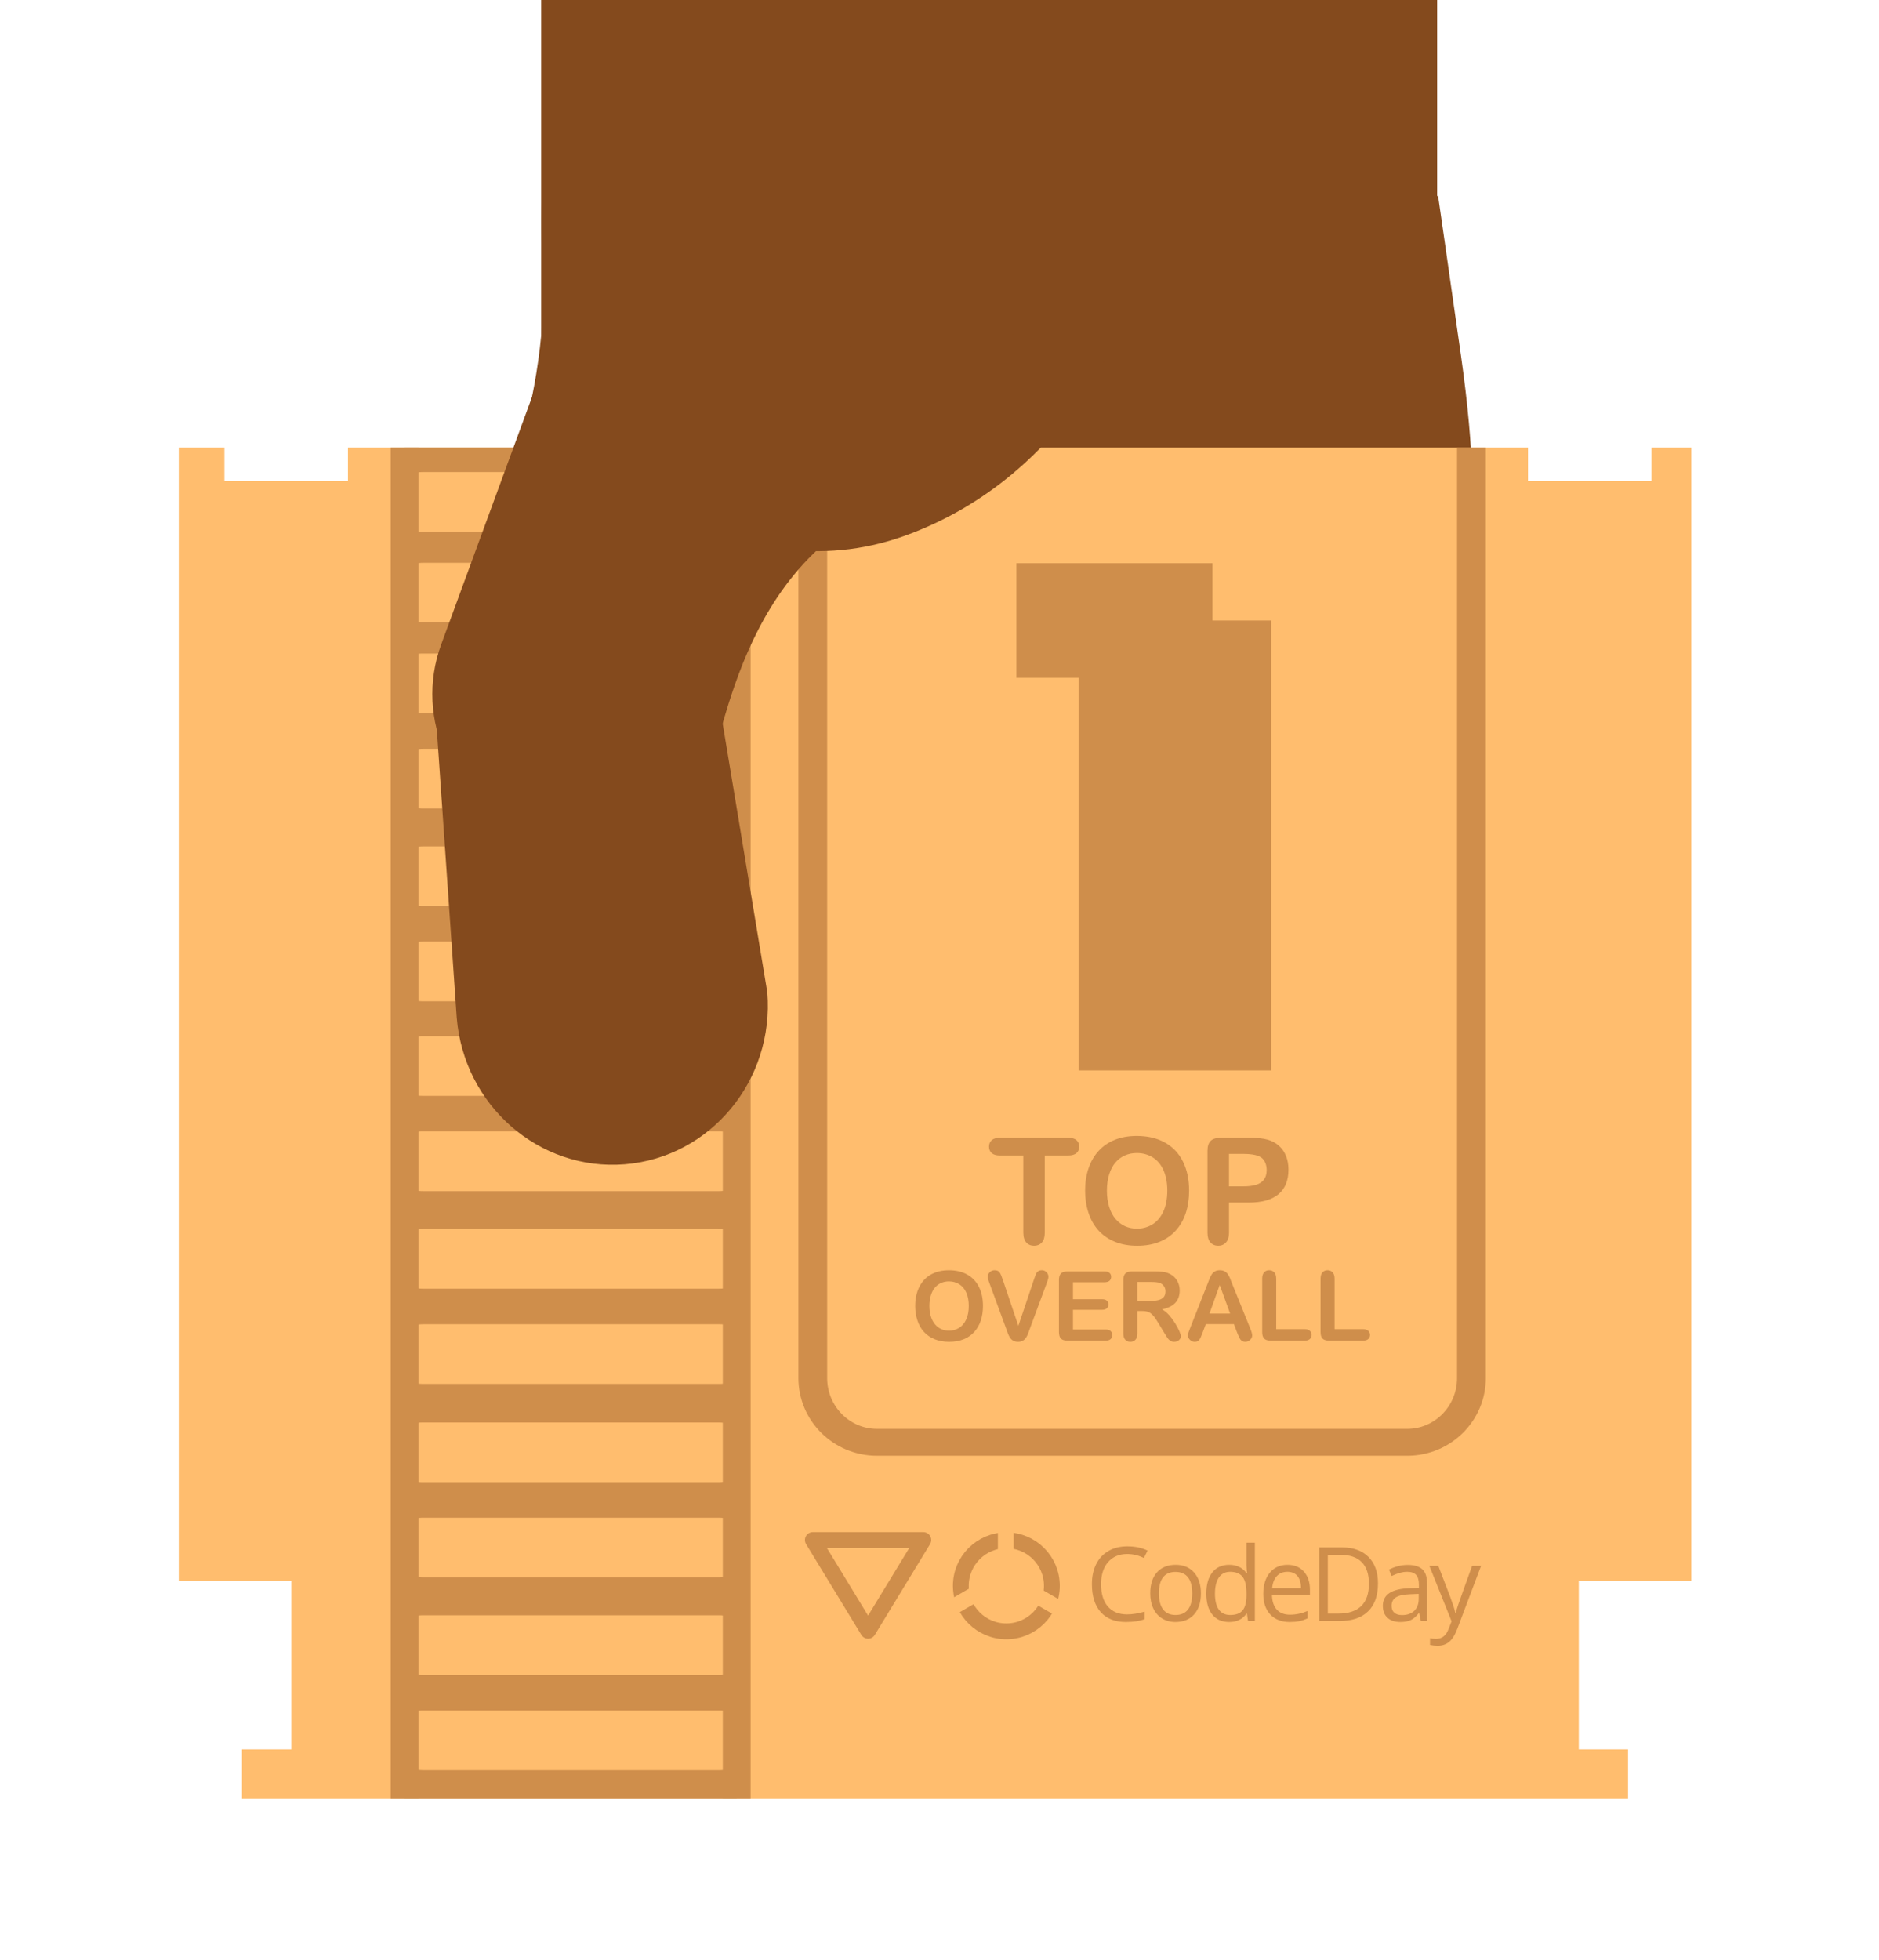 <?xml version="1.0" standalone="no"?>
<!DOCTYPE svg PUBLIC "-//W3C//DTD SVG 1.1//EN" "http://www.w3.org/Graphics/SVG/1.1/DTD/svg11.dtd">
<svg width="100%" height="100%" viewBox="0 0 422 440" version="1.1" xmlns="http://www.w3.org/2000/svg" xmlns:xlink="http://www.w3.org/1999/xlink" xml:space="preserve" style="fill-rule:evenodd;clip-rule:evenodd;stroke-linecap:round;stroke-linejoin:round;stroke-miterlimit:1.414;">
    <g transform="matrix(1,0,0,1,-190,-0)">
        <g id="Arm">
            <g transform="matrix(0.697,0,0,2.113,133.356,-483.664)">
                <path d="M544.348,226.231C544.348,213.085 512.008,202.412 472.174,202.412L327.826,202.412C287.992,202.412 255.652,213.085 255.652,226.231L255.652,347.101C255.652,360.247 287.992,370.92 327.826,370.92L472.174,370.92C512.008,370.92 544.348,360.247 544.348,347.101L544.348,226.231Z" style="fill:rgb(132,74,29);"/>
            </g>
            <g transform="matrix(0.189,1.017,-0.418,0.078,481.626,-352.065)">
                <path d="M416.899,101.217C502.321,110.019 474.747,183.207 462.552,199.649C450.635,215.715 444.649,165.141 410.082,139.324C387.306,122.314 381.859,97.685 381.859,97.685C381.859,97.685 396.764,99.143 416.899,101.217Z" style="fill:rgb(132,74,29);"/>
            </g>
        </g>
        <g transform="matrix(1,0,0,1,13.35,-0.521)">
            <path d="M542.288,393.286L542.288,404.438L230.998,404.438L230.998,393.286L242.074,393.286L242.074,355.485L216.798,355.485L216.798,101.028L227.051,101.028L227.051,108.538L254.793,108.538L254.793,101.028L519.822,101.028L519.822,108.538L547.564,108.538L547.564,101.028L556.503,101.028L556.503,355.485L531.227,355.485L531.227,393.286L542.288,393.286Z" style="fill:rgb(255,189,110);"/>
            <clipPath id="_clip1">
                <path d="M542.288,393.286L542.288,404.438L230.998,404.438L230.998,393.286L242.074,393.286L242.074,355.485L216.798,355.485L216.798,101.028L227.051,101.028L227.051,108.538L254.793,108.538L254.793,101.028L519.822,101.028L519.822,108.538L547.564,108.538L547.564,101.028L556.503,101.028L556.503,355.485L531.227,355.485L531.227,393.286L542.288,393.286Z"/>
            </clipPath>
            <g clip-path="url(#_clip1)">
                <g transform="matrix(1,0,0,0.934,-13.35,5.983)">
                    <clipPath id="_clip2">
                        <path d="M520.461,98.1C520.461,89.582 514.002,82.667 506.047,82.667L386.957,82.667C379.002,82.667 372.543,89.582 372.543,98.1L372.543,325.431C372.543,333.949 379.002,340.864 386.957,340.864L506.047,340.864C514.002,340.864 520.461,333.949 520.461,325.431L520.461,98.1Z"/>
                    </clipPath>
                    <g clip-path="url(#_clip2)">
                        <g transform="matrix(0.534,0,0,0.942,204.675,6.302)">
                            <rect x="400" y="130.823" width="82.445" height="29.244" style="fill:rgb(207,142,75);"/>
                        </g>
                        <g transform="matrix(-7.54315e-15,1.312,-1.479,-1.6177e-14,668.97,-381.491)">
                            <rect x="400" y="130.823" width="82.445" height="29.244" style="fill:rgb(207,142,75);"/>
                        </g>
                    </g>
                    <path d="M520.461,98.1C520.461,89.582 514.002,82.667 506.047,82.667L386.957,82.667C379.002,82.667 372.543,89.582 372.543,98.1L372.543,325.431C372.543,333.949 379.002,340.864 386.957,340.864L506.047,340.864C514.002,340.864 520.461,333.949 520.461,325.431L520.461,98.1Z" style="fill:none;stroke-width:6.46px;stroke:rgb(208,142,75);"/>
                </g>
                <g transform="matrix(1,0,0,1,-10.35,0.521)">
                    <rect x="277.865" y="78.261" width="74.59" height="350.367" style="fill:rgb(207,142,75);"/>
                    <g transform="matrix(1.437,0,0,0.326,13.16,340.404)">
                        <rect x="187.178" y="135.58" width="46.188" height="37.716" style="fill:rgb(255,189,110);stroke-width:3.4px;stroke:rgb(255,189,110);"/>
                    </g>
                    <g transform="matrix(1.437,0,0,0.326,13.085,319.025)">
                        <rect x="187.178" y="135.58" width="46.188" height="37.716" style="fill:rgb(255,189,110);stroke-width:3.4px;stroke:rgb(255,189,110);"/>
                    </g>
                    <g transform="matrix(1.437,0,0,0.326,13.16,82.719)">
                        <rect x="187.178" y="135.58" width="46.188" height="37.716" style="fill:rgb(255,189,110);stroke-width:3.4px;stroke:rgb(255,189,110);"/>
                    </g>
                    <g transform="matrix(1.437,0,0,0.326,13.085,62.34)">
                        <rect x="187.178" y="135.58" width="46.188" height="37.716" style="fill:rgb(255,189,110);stroke-width:3.4px;stroke:rgb(255,189,110);"/>
                    </g>
                    <g transform="matrix(1.437,0,0,0.326,13.062,297.115)">
                        <rect x="187.178" y="135.58" width="46.188" height="37.716" style="fill:rgb(255,189,110);stroke-width:3.4px;stroke:rgb(255,189,110);"/>
                    </g>
                    <g transform="matrix(1.437,0,0,0.326,12.987,275.736)">
                        <rect x="187.178" y="135.58" width="46.188" height="37.716" style="fill:rgb(255,189,110);stroke-width:3.4px;stroke:rgb(255,189,110);"/>
                    </g>
                    <g transform="matrix(1.437,0,0,0.326,13.16,253.671)">
                        <rect x="187.178" y="135.58" width="46.188" height="37.716" style="fill:rgb(255,189,110);stroke-width:3.4px;stroke:rgb(255,189,110);"/>
                    </g>
                    <g transform="matrix(1.437,0,0,0.326,13.085,232.292)">
                        <rect x="187.178" y="135.58" width="46.188" height="37.716" style="fill:rgb(255,189,110);stroke-width:3.4px;stroke:rgb(255,189,110);"/>
                    </g>
                    <g transform="matrix(1.437,0,0,0.326,13.062,210.382)">
                        <rect x="187.178" y="135.58" width="46.188" height="37.716" style="fill:rgb(255,189,110);stroke-width:3.4px;stroke:rgb(255,189,110);"/>
                    </g>
                    <g transform="matrix(1.437,0,0,0.326,12.987,189.003)">
                        <rect x="187.178" y="135.58" width="46.188" height="37.716" style="fill:rgb(255,189,110);stroke-width:3.4px;stroke:rgb(255,189,110);"/>
                    </g>
                    <g transform="matrix(1.437,0,0,0.326,13.16,167.762)">
                        <rect x="187.178" y="135.58" width="46.188" height="37.716" style="fill:rgb(255,189,110);stroke-width:3.4px;stroke:rgb(255,189,110);"/>
                    </g>
                    <g transform="matrix(1.437,0,0,0.326,13.085,146.383)">
                        <rect x="187.178" y="135.58" width="46.188" height="37.716" style="fill:rgb(255,189,110);stroke-width:3.4px;stroke:rgb(255,189,110);"/>
                    </g>
                    <g transform="matrix(1.437,0,0,0.326,13.062,124.473)">
                        <rect x="187.178" y="135.58" width="46.188" height="37.716" style="fill:rgb(255,189,110);stroke-width:3.4px;stroke:rgb(255,189,110);"/>
                    </g>
                    <g transform="matrix(1.437,0,0,0.326,12.987,103.094)">
                        <rect x="187.178" y="135.58" width="46.188" height="37.716" style="fill:rgb(255,189,110);stroke-width:3.4px;stroke:rgb(255,189,110);"/>
                    </g>
                    <rect x="277.865" y="78.261" width="74.59" height="350.367" style="fill:none;stroke-width:6.25px;stroke:rgb(207,142,75);"/>
                </g>
                <g transform="matrix(0.521,0,0,0.521,155.616,119.346)">
                    <path d="M500.853,269.883L490.738,269.883L490.738,303.131C490.738,305.046 490.311,306.466 489.458,307.392C488.605,308.318 487.502,308.781 486.149,308.781C484.775,308.781 483.657,308.313 482.793,307.377C481.929,306.44 481.497,305.025 481.497,303.131L481.497,269.883L471.382,269.883C469.801,269.883 468.625,269.534 467.855,268.837C467.085,268.14 466.7,267.219 466.7,266.074C466.7,264.888 467.1,263.951 467.901,263.265C468.703,262.578 469.863,262.234 471.382,262.234L500.853,262.234C502.455,262.234 503.647,262.588 504.427,263.296C505.208,264.003 505.598,264.93 505.598,266.074C505.598,267.219 505.203,268.14 504.412,268.837C503.621,269.534 502.435,269.883 500.853,269.883Z" style="fill:rgb(207,142,75);fill-rule:nonzero;"/>
                    <path d="M530.386,261.454C535.131,261.454 539.205,262.416 542.608,264.342C546.011,266.267 548.586,269.004 550.335,272.552C552.083,276.101 552.957,280.268 552.957,285.055C552.957,288.593 552.478,291.809 551.521,294.702C550.563,297.595 549.127,300.103 547.213,302.225C545.298,304.348 542.946,305.972 540.157,307.096C537.368,308.219 534.174,308.781 530.573,308.781C526.993,308.781 523.788,308.204 520.958,307.049C518.127,305.894 515.765,304.265 513.871,302.163C511.977,300.061 510.546,297.532 509.578,294.577C508.611,291.622 508.127,288.427 508.127,284.993C508.127,281.475 508.632,278.249 509.641,275.315C510.65,272.38 512.112,269.883 514.027,267.822C515.942,265.762 518.273,264.185 521.02,263.093C523.767,262 526.889,261.454 530.386,261.454ZM543.56,284.993C543.56,281.642 543.019,278.739 541.937,276.283C540.854,273.827 539.309,271.969 537.301,270.71C535.292,269.451 532.987,268.821 530.386,268.821C528.533,268.821 526.822,269.17 525.25,269.867C523.679,270.564 522.326,271.579 521.192,272.911C520.058,274.243 519.163,275.945 518.507,278.015C517.851,280.086 517.524,282.412 517.524,284.993C517.524,287.594 517.851,289.946 518.507,292.048C519.163,294.15 520.089,295.893 521.285,297.277C522.482,298.661 523.856,299.697 525.406,300.384C526.957,301.07 528.658,301.414 530.511,301.414C532.883,301.414 535.063,300.821 537.051,299.634C539.039,298.448 540.62,296.617 541.796,294.14C542.972,291.663 543.56,288.614 543.56,284.993Z" style="fill:rgb(207,142,75);fill-rule:nonzero;"/>
                    <path d="M578.65,290.175L570.158,290.175L570.158,303.131C570.158,304.983 569.721,306.388 568.847,307.345C567.973,308.303 566.87,308.781 565.538,308.781C564.144,308.781 563.02,308.308 562.166,307.361C561.313,306.414 560.886,305.025 560.886,303.193L560.886,267.916C560.886,265.876 561.355,264.42 562.291,263.545C563.228,262.671 564.716,262.234 566.756,262.234L578.65,262.234C582.167,262.234 584.873,262.505 586.767,263.046C588.64,263.566 590.258,264.43 591.621,265.637C592.984,266.844 594.02,268.322 594.728,270.07C595.435,271.818 595.789,273.785 595.789,275.971C595.789,280.633 594.353,284.165 591.481,286.569C588.609,288.973 584.332,290.175 578.65,290.175ZM576.402,269.196L570.158,269.196L570.158,283.182L576.402,283.182C578.587,283.182 580.414,282.953 581.881,282.495C583.348,282.037 584.467,281.288 585.237,280.247C586.007,279.207 586.392,277.844 586.392,276.158C586.392,274.139 585.799,272.495 584.613,271.225C583.281,269.872 580.544,269.196 576.402,269.196Z" style="fill:rgb(207,142,75);fill-rule:nonzero;"/>
                    <path d="M449.39,319.333C452.483,319.333 455.138,319.96 457.355,321.215C459.573,322.47 461.251,324.253 462.391,326.566C463.53,328.878 464.1,331.594 464.1,334.714C464.1,337.02 463.788,339.115 463.164,341.001C462.54,342.886 461.604,344.52 460.356,345.904C459.108,347.287 457.576,348.345 455.758,349.078C453.941,349.81 451.859,350.176 449.512,350.176C447.179,350.176 445.091,349.8 443.246,349.047C441.401,348.294 439.862,347.233 438.628,345.863C437.393,344.493 436.461,342.845 435.83,340.919C435.199,338.993 434.884,336.911 434.884,334.673C434.884,332.381 435.213,330.279 435.871,328.366C436.529,326.454 437.482,324.826 438.729,323.484C439.977,322.141 441.496,321.113 443.287,320.401C445.077,319.689 447.111,319.333 449.39,319.333ZM457.976,334.673C457.976,332.49 457.623,330.598 456.918,328.997C456.213,327.397 455.205,326.186 453.897,325.365C452.588,324.545 451.086,324.135 449.39,324.135C448.183,324.135 447.067,324.362 446.043,324.816C445.019,325.27 444.138,325.932 443.399,326.8C442.659,327.668 442.076,328.777 441.649,330.126C441.222,331.476 441.008,332.991 441.008,334.673C441.008,336.369 441.222,337.901 441.649,339.271C442.076,340.641 442.68,341.777 443.46,342.679C444.239,343.581 445.135,344.256 446.145,344.703C447.156,345.151 448.264,345.375 449.472,345.375C451.018,345.375 452.439,344.988 453.734,344.215C455.029,343.442 456.06,342.248 456.826,340.634C457.593,339.02 457.976,337.033 457.976,334.673Z" style="fill:rgb(207,142,75);fill-rule:nonzero;"/>
                    <path d="M472.604,323.3L479.358,343.3L486.133,323.158C486.486,322.1 486.75,321.364 486.927,320.951C487.103,320.537 487.395,320.164 487.802,319.832C488.209,319.499 488.765,319.333 489.47,319.333C489.985,319.333 490.463,319.462 490.904,319.72C491.345,319.977 491.691,320.32 491.942,320.747C492.193,321.174 492.318,321.605 492.318,322.039C492.318,322.337 492.278,322.66 492.196,323.005C492.115,323.351 492.013,323.69 491.891,324.023C491.769,324.355 491.647,324.697 491.525,325.05L484.302,344.541C484.045,345.287 483.787,345.995 483.529,346.667C483.271,347.338 482.973,347.928 482.634,348.437C482.295,348.945 481.844,349.362 481.281,349.688C480.718,350.013 480.03,350.176 479.216,350.176C478.402,350.176 477.714,350.017 477.151,349.698C476.588,349.379 476.134,348.959 475.788,348.437C475.442,347.915 475.14,347.321 474.882,346.657C474.625,345.992 474.367,345.287 474.109,344.541L467.009,325.213C466.887,324.86 466.761,324.514 466.633,324.175C466.504,323.836 466.395,323.47 466.307,323.077C466.219,322.683 466.175,322.351 466.175,322.08C466.175,321.388 466.453,320.757 467.009,320.188C467.565,319.618 468.264,319.333 469.105,319.333C470.135,319.333 470.864,319.648 471.292,320.279C471.719,320.91 472.156,321.917 472.604,323.3Z" style="fill:rgb(207,142,75);fill-rule:nonzero;"/>
                    <path d="M516.508,324.501L502.898,324.501L502.898,331.825L515.43,331.825C516.352,331.825 517.041,332.032 517.495,332.446C517.95,332.859 518.177,333.405 518.177,334.083C518.177,334.761 517.953,335.314 517.505,335.741C517.058,336.169 516.366,336.382 515.43,336.382L502.898,336.382L502.898,344.866L516.976,344.866C517.926,344.866 518.641,345.087 519.123,345.527C519.604,345.968 519.845,346.555 519.845,347.287C519.845,347.993 519.604,348.566 519.123,349.006C518.641,349.447 517.926,349.668 516.976,349.668L500.558,349.668C499.242,349.668 498.296,349.376 497.72,348.793C497.143,348.21 496.855,347.267 496.855,345.965L496.855,323.545C496.855,322.676 496.984,321.968 497.242,321.418C497.499,320.869 497.903,320.469 498.452,320.218C499.002,319.967 499.703,319.842 500.558,319.842L516.508,319.842C517.471,319.842 518.187,320.055 518.655,320.483C519.123,320.91 519.357,321.469 519.357,322.161C519.357,322.866 519.123,323.433 518.655,323.86C518.187,324.287 517.471,324.501 516.508,324.501Z" style="fill:rgb(207,142,75);fill-rule:nonzero;"/>
                    <path d="M532.764,336.911L530.648,336.911L530.648,346.494C530.648,347.755 530.37,348.684 529.814,349.281C529.258,349.878 528.532,350.176 527.637,350.176C526.674,350.176 525.928,349.864 525.399,349.24C524.87,348.616 524.606,347.701 524.606,346.494L524.606,323.545C524.606,322.242 524.897,321.3 525.481,320.717C526.064,320.133 527.007,319.842 528.309,319.842L538.135,319.842C539.492,319.842 540.651,319.899 541.614,320.015C542.577,320.13 543.445,320.364 544.218,320.717C545.154,321.11 545.982,321.673 546.701,322.405C547.419,323.138 547.965,323.989 548.338,324.959C548.711,325.928 548.898,326.956 548.898,328.041C548.898,330.265 548.27,332.042 547.016,333.371C545.761,334.7 543.859,335.643 541.309,336.199C542.381,336.769 543.405,337.61 544.381,338.722C545.358,339.834 546.229,341.018 546.996,342.272C547.762,343.527 548.359,344.659 548.786,345.67C549.213,346.68 549.427,347.375 549.427,347.755C549.427,348.149 549.301,348.538 549.05,348.925C548.799,349.312 548.457,349.617 548.023,349.841C547.589,350.064 547.087,350.176 546.517,350.176C545.839,350.176 545.27,350.017 544.808,349.698C544.347,349.379 543.951,348.976 543.618,348.488C543.286,347.999 542.835,347.28 542.265,346.331L539.844,342.303C538.976,340.824 538.2,339.699 537.515,338.925C536.83,338.152 536.135,337.623 535.429,337.338C534.724,337.054 533.836,336.911 532.764,336.911ZM536.223,324.379L530.648,324.379L530.648,332.578L536.06,332.578C537.511,332.578 538.732,332.452 539.722,332.201C540.712,331.95 541.468,331.523 541.991,330.92C542.513,330.316 542.774,329.485 542.774,328.427C542.774,327.6 542.564,326.871 542.143,326.24C541.723,325.61 541.14,325.138 540.394,324.826C539.688,324.528 538.298,324.379 536.223,324.379Z" style="fill:rgb(207,142,75);fill-rule:nonzero;"/>
                    <path d="M573.698,346.29L572.274,342.547L560.149,342.547L558.724,346.372C558.168,347.864 557.694,348.871 557.3,349.393C556.907,349.915 556.263,350.176 555.368,350.176C554.608,350.176 553.937,349.898 553.353,349.342C552.77,348.786 552.479,348.155 552.479,347.45C552.479,347.043 552.546,346.623 552.682,346.189C552.818,345.755 553.041,345.151 553.353,344.378L560.983,325.009C561.2,324.453 561.461,323.785 561.766,323.005C562.071,322.226 562.397,321.578 562.743,321.062C563.088,320.547 563.543,320.13 564.106,319.811C564.669,319.492 565.364,319.333 566.191,319.333C567.032,319.333 567.734,319.492 568.297,319.811C568.86,320.13 569.314,320.54 569.66,321.042C570.006,321.544 570.297,322.083 570.535,322.66C570.772,323.236 571.074,324.006 571.44,324.969L579.232,344.215C579.843,345.68 580.148,346.745 580.148,347.409C580.148,348.101 579.86,348.735 579.283,349.312C578.707,349.888 578.012,350.176 577.198,350.176C576.723,350.176 576.316,350.091 575.977,349.922C575.638,349.752 575.353,349.522 575.123,349.23C574.892,348.939 574.644,348.491 574.38,347.887C574.115,347.284 573.888,346.751 573.698,346.29ZM561.736,338.01L570.647,338.01L566.15,325.701L561.736,338.01Z" style="fill:rgb(207,142,75);fill-rule:nonzero;"/>
                    <path d="M590.503,322.995L590.503,344.703L602.751,344.703C603.728,344.703 604.477,344.941 604.999,345.415C605.521,345.89 605.783,346.487 605.783,347.206C605.783,347.938 605.525,348.532 605.009,348.986C604.494,349.44 603.741,349.668 602.751,349.668L588.164,349.668C586.848,349.668 585.902,349.376 585.326,348.793C584.749,348.21 584.461,347.267 584.461,345.965L584.461,322.995C584.461,321.775 584.736,320.859 585.285,320.249C585.834,319.638 586.556,319.333 587.452,319.333C588.36,319.333 589.096,319.635 589.659,320.238C590.222,320.842 590.503,321.761 590.503,322.995Z" style="fill:rgb(207,142,75);fill-rule:nonzero;"/>
                    <path d="M615.67,322.995L615.67,344.703L627.918,344.703C628.895,344.703 629.644,344.941 630.166,345.415C630.688,345.89 630.949,346.487 630.949,347.206C630.949,347.938 630.692,348.532 630.176,348.986C629.661,349.44 628.908,349.668 627.918,349.668L613.331,349.668C612.015,349.668 611.069,349.376 610.492,348.793C609.916,348.21 609.628,347.267 609.628,345.965L609.628,322.995C609.628,321.775 609.902,320.859 610.452,320.249C611.001,319.638 611.723,319.333 612.618,319.333C613.527,319.333 614.263,319.635 614.826,320.238C615.389,320.842 615.67,321.761 615.67,322.995Z" style="fill:rgb(207,142,75);fill-rule:nonzero;"/>
                </g>
                <g transform="matrix(0.557,0,0,0.557,168.372,192.914)">
                    <path d="M469.373,280.992C466.113,280.992 463.539,282.078 461.652,284.249C459.765,286.42 458.821,289.393 458.821,293.167C458.821,297.05 459.731,300.05 461.551,302.167C463.37,304.284 465.964,305.343 469.333,305.343C471.402,305.343 473.763,304.971 476.415,304.227L476.415,307.25C474.358,308.021 471.822,308.407 468.805,308.407C464.435,308.407 461.064,307.081 458.689,304.43C456.315,301.778 455.128,298.01 455.128,293.127C455.128,290.069 455.7,287.391 456.843,285.091C457.986,282.791 459.636,281.019 461.794,279.775C463.952,278.53 466.492,277.908 469.414,277.908C472.525,277.908 475.244,278.476 477.571,279.612L476.11,282.575C473.865,281.52 471.619,280.992 469.373,280.992Z" style="fill:rgb(207,142,75);fill-rule:nonzero;"/>
                    <path d="M499.083,296.861C499.083,300.486 498.17,303.317 496.344,305.353C494.518,307.389 491.995,308.407 488.775,308.407C486.786,308.407 485.021,307.94 483.479,307.007C481.936,306.073 480.746,304.734 479.907,302.989C479.068,301.244 478.649,299.201 478.649,296.861C478.649,293.235 479.556,290.411 481.368,288.389C483.181,286.366 485.697,285.355 488.917,285.355C492.028,285.355 494.501,286.39 496.334,288.46C498.167,290.529 499.083,293.33 499.083,296.861ZM482.139,296.861C482.139,299.701 482.708,301.866 483.844,303.354C484.98,304.842 486.651,305.586 488.856,305.586C491.061,305.586 492.735,304.845 493.878,303.364C495.022,301.883 495.593,299.715 495.593,296.861C495.593,294.033 495.022,291.886 493.878,290.418C492.735,288.95 491.048,288.216 488.816,288.216C486.61,288.216 484.946,288.94 483.824,290.387C482.701,291.835 482.139,293.993 482.139,296.861Z" style="fill:rgb(207,142,75);fill-rule:nonzero;"/>
                    <path d="M517.633,305.018L517.45,305.018C515.894,307.277 513.568,308.407 510.47,308.407C507.561,308.407 505.299,307.412 503.682,305.424C502.065,303.435 501.257,300.608 501.257,296.942C501.257,293.276 502.069,290.428 503.692,288.399C505.315,286.369 507.575,285.355 510.47,285.355C513.486,285.355 515.8,286.451 517.41,288.642L517.673,288.642L517.531,287.039L517.45,285.477L517.45,276.426L520.819,276.426L520.819,308.001L518.079,308.001L517.633,305.018ZM510.896,305.586C513.196,305.586 514.863,304.96 515.898,303.709C516.933,302.458 517.45,300.439 517.45,297.652L517.45,296.942C517.45,293.79 516.926,291.541 515.878,290.195C514.829,288.849 513.155,288.175 510.855,288.175C508.88,288.175 507.368,288.943 506.32,290.479C505.272,292.014 504.747,294.182 504.747,296.982C504.747,299.823 505.268,301.967 506.31,303.415C507.351,304.862 508.88,305.586 510.896,305.586Z" style="fill:rgb(207,142,75);fill-rule:nonzero;"/>
                    <path d="M534.863,308.407C531.576,308.407 528.982,307.406 527.081,305.404C525.181,303.401 524.23,300.621 524.23,297.063C524.23,293.479 525.113,290.631 526.878,288.52C528.644,286.41 531.015,285.355 533.991,285.355C536.778,285.355 538.983,286.271 540.606,288.104C542.229,289.938 543.041,292.356 543.041,295.359L543.041,297.49L527.72,297.49C527.788,300.101 528.448,302.082 529.699,303.435C530.95,304.788 532.712,305.464 534.985,305.464C537.38,305.464 539.747,304.964 542.087,303.963L542.087,306.966C540.897,307.48 539.771,307.849 538.709,308.072C537.647,308.295 536.365,308.407 534.863,308.407ZM533.95,288.175C532.164,288.175 530.741,288.757 529.679,289.921C528.617,291.084 527.991,292.694 527.802,294.75L539.429,294.75C539.429,292.626 538.956,290.999 538.009,289.87C537.062,288.74 535.709,288.175 533.95,288.175Z" style="fill:rgb(207,142,75);fill-rule:nonzero;"/>
                    <path d="M570.478,292.883C570.478,297.78 569.149,301.524 566.491,304.115C563.833,306.706 560.008,308.001 555.016,308.001L546.798,308.001L546.798,278.334L555.888,278.334C560.502,278.334 564.086,279.612 566.643,282.169C569.2,284.726 570.478,288.297 570.478,292.883ZM566.826,293.005C566.826,289.136 565.855,286.221 563.914,284.259C561.973,282.298 559.088,281.317 555.259,281.317L550.247,281.317L550.247,305.018L554.448,305.018C558.56,305.018 561.651,304.007 563.721,301.984C565.791,299.962 566.826,296.969 566.826,293.005Z" style="fill:rgb(207,142,75);fill-rule:nonzero;"/>
                    <path d="M587.77,308.001L587.1,304.835L586.938,304.835C585.829,306.229 584.723,307.172 583.62,307.666C582.518,308.16 581.141,308.407 579.491,308.407C577.286,308.407 575.557,307.839 574.306,306.702C573.055,305.566 572.429,303.949 572.429,301.852C572.429,297.361 576.021,295.007 583.204,294.791L586.978,294.669L586.978,293.289C586.978,291.544 586.603,290.255 585.852,289.423C585.101,288.591 583.901,288.175 582.25,288.175C580.397,288.175 578.3,288.744 575.96,289.88L574.925,287.303C576.021,286.708 577.221,286.241 578.527,285.903C579.832,285.565 581.141,285.395 582.453,285.395C585.105,285.395 587.07,285.984 588.348,287.161C589.627,288.338 590.266,290.225 590.266,292.822L590.266,308.001L587.77,308.001ZM580.16,305.627C582.257,305.627 583.904,305.052 585.101,303.902C586.299,302.752 586.897,301.142 586.897,299.072L586.897,297.063L583.529,297.205C580.85,297.3 578.919,297.716 577.735,298.453C576.552,299.191 575.96,300.337 575.96,301.893C575.96,303.111 576.328,304.037 577.066,304.673C577.803,305.309 578.835,305.627 580.16,305.627Z" style="fill:rgb(207,142,75);fill-rule:nonzero;"/>
                    <path d="M591.181,285.761L594.793,285.761L599.663,298.443C600.732,301.338 601.395,303.428 601.652,304.714L601.814,304.714C601.99,304.024 602.359,302.843 602.92,301.173C603.482,299.502 605.318,294.365 608.43,285.761L612.042,285.761L602.484,311.085C601.537,313.588 600.431,315.364 599.166,316.412C597.901,317.46 596.349,317.985 594.509,317.985C593.481,317.985 592.467,317.87 591.465,317.64L591.465,314.941C592.21,315.103 593.041,315.184 593.961,315.184C596.275,315.184 597.925,313.886 598.913,311.288L600.151,308.123L591.181,285.761Z" style="fill:rgb(207,142,75);fill-rule:nonzero;"/>
                </g>
                <g transform="matrix(-1.378,4.43202e-16,-4.43202e-16,-1.378,897.384,850.831)">
                    <path d="M381.55,351.351L390.557,366.145L372.543,366.145L381.55,351.351Z" style="fill:none;stroke-width:2.57px;stroke:rgb(207,142,75);"/>
                </g>
                <g transform="matrix(0.105,0,0,0.105,359.032,325.004)">
                    <circle cx="415.532" cy="300.608" r="97.372" style="fill:none;stroke-width:33.83px;stroke:rgb(207,142,75);"/>
                </g>
                <g transform="matrix(1,0,0,1,-13.35,0.521)">
                    <path d="M415.882,340.476L415.882,352.569" style="fill:rgb(255,189,110);stroke-width:3.54px;stroke:rgb(255,189,110);"/>
                </g>
                <g transform="matrix(0.5,-0.866,0.866,0.5,-97.293,546.399)">
                    <path d="M415.882,340.476L415.882,352.569" style="fill:rgb(255,189,110);stroke-width:3.54px;stroke:rgb(255,189,110);"/>
                </g>
                <g transform="matrix(-0.5,-0.866,-0.866,0.5,901.861,546.399)">
                    <path d="M415.882,340.476L415.882,352.569" style="fill:rgb(255,189,110);stroke-width:3.54px;stroke:rgb(255,189,110);"/>
                </g>
            </g>
        </g>
        <g id="Hand">
            <g transform="matrix(1.147,0.421,-0.236,0.643,92.815,-131.338)">
                <path d="M281.729,156.519C281.729,130.376 269.836,109.151 255.187,109.151C240.538,109.151 228.644,130.376 228.644,156.519L228.644,279.567C228.644,305.71 240.538,326.934 255.187,326.934C269.836,326.934 281.729,305.71 281.729,279.567L281.729,156.519Z" style="fill:rgb(132,74,29);"/>
            </g>
            <g transform="matrix(-1.314,0.107,-0.05,-0.619,671.113,301.665)">
                <path d="M281.729,166.944C281.729,135.047 269.836,109.151 255.187,109.151C240.538,109.151 228.644,135.047 228.644,166.944L232.722,269.668C232.722,301.565 240.538,326.934 255.187,326.934C269.836,326.934 281.165,302.142 281.165,270.245L281.729,166.944Z" style="fill:rgb(132,74,29);"/>
            </g>
            <g transform="matrix(1.182,-0.966,0.306,0.374,-141.141,458.702)">
                <path d="M416.899,101.217C446.802,101.217 461.709,185.441 462.552,199.649C463.737,219.617 445.171,164.427 410.082,139.324C385.762,121.926 367.218,194.031 367.218,179.799C367.218,172.04 373.096,149.386 383.288,130.383C391.792,114.529 403.298,101.217 416.899,101.217Z" style="fill:rgb(132,74,29);"/>
            </g>
            <g transform="matrix(-1.277,0.457,-0.163,-0.455,941.948,-24.128)">
                <path d="M416.899,101.217C446.802,101.217 461.709,185.441 462.552,199.649C463.737,219.617 448.341,200.503 413.252,175.4C388.931,158.002 367.218,194.031 367.218,179.799C367.218,165.566 386.996,101.217 416.899,101.217Z" style="fill:rgb(132,74,29);"/>
            </g>
            <g transform="matrix(0.396,0.895,-0.442,0.196,210.973,-338.506)">
                <path d="M416.899,101.217C446.802,101.217 461.709,185.441 462.552,199.649C463.737,219.617 445.171,164.427 410.082,139.324C385.762,121.926 386.996,101.217 416.899,101.217Z" style="fill:rgb(132,74,29);"/>
            </g>
        </g>
    </g>
</svg>
